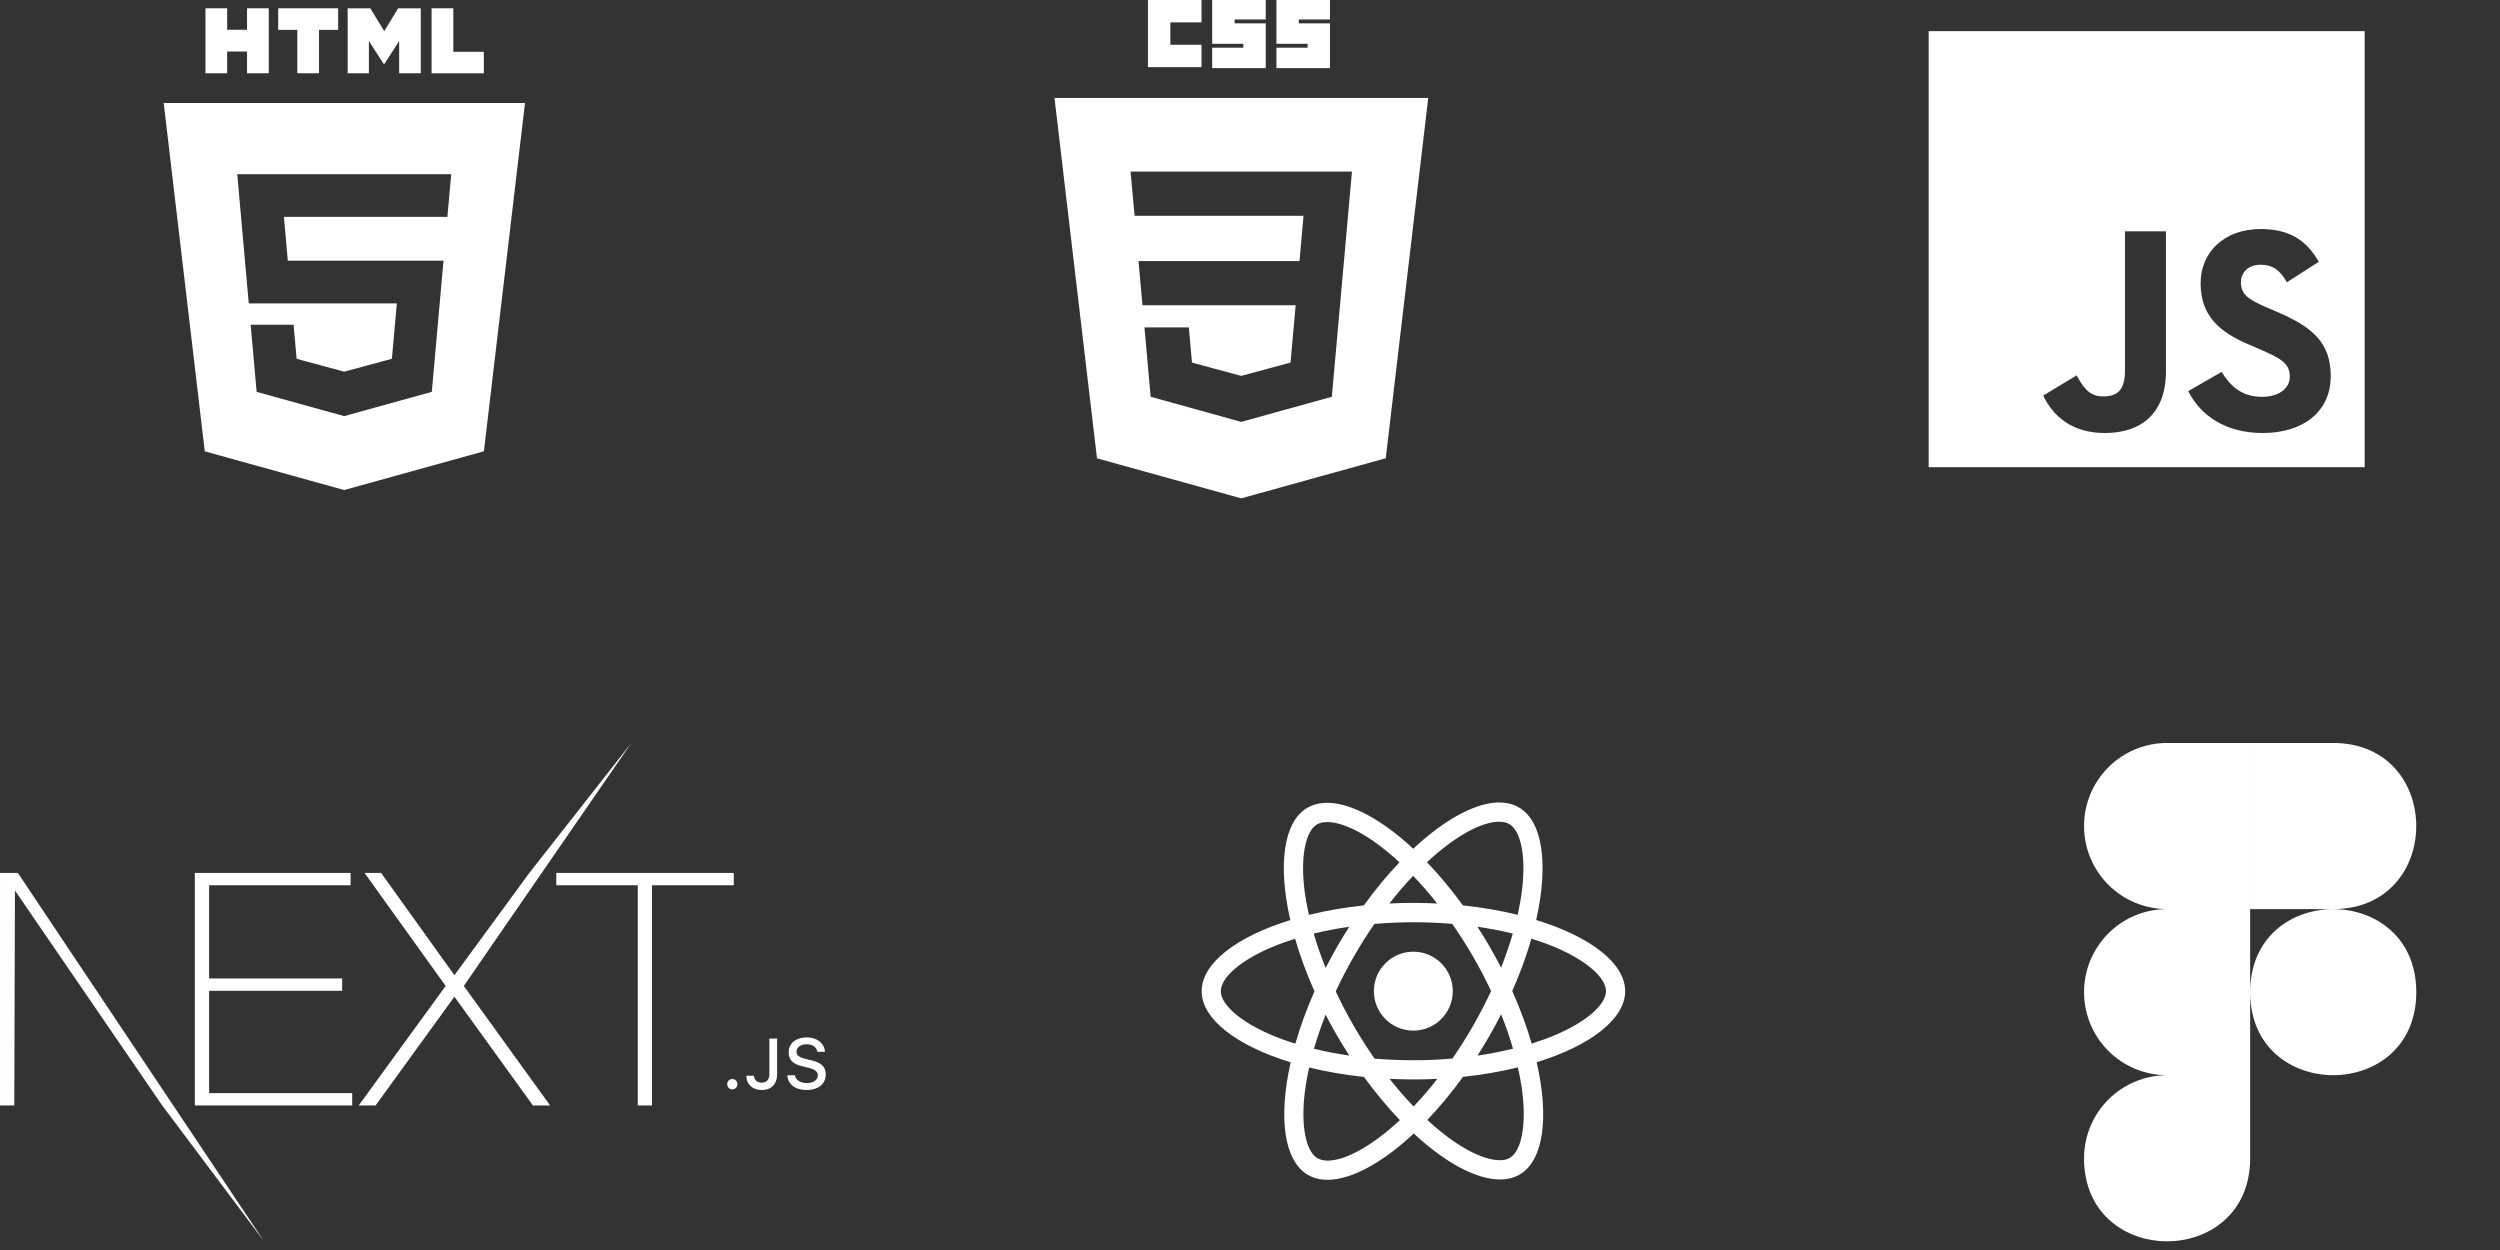 <svg width="602" height="301" viewBox="0 0 602 301" fill="none" xmlns="http://www.w3.org/2000/svg">
<rect x="0" y="0" width="602" height="301" fill="#333333" stroke="none"/>
<path d="M49.473 2H54.703V7.167H59.488V2H64.718V17.641H59.488V12.406H54.703V17.641H49.478V2H49.473Z" fill="white"/>
<path d="M71.591 7.186H66.989V2H81.427V7.186H76.82V17.641H71.591V7.186Z" fill="white"/>
<path d="M83.718 2H89.169L92.524 7.495L95.873 2H101.325V17.641H96.12V9.888L92.524 15.451H92.432L88.831 9.893V17.641H83.718V2V2Z" fill="white"/>
<path d="M103.926 2H109.16V12.474H116.507V17.645H103.926V2V2Z" fill="white"/>
<path fill-rule="evenodd" clip-rule="evenodd" d="M49.309 108.681L39.42 24.799H126.42L116.526 108.672L82.872 118L49.309 108.681ZM69.305 62.765L68.367 52.228H107.734L108.653 41.943H57.129L59.904 73.055H95.559L94.365 86.395L82.891 89.498H82.881L71.426 86.404L70.692 78.202H60.358L61.798 94.355L82.872 100.204L103.979 94.355L106.55 65.529L106.801 62.77H69.305V62.765Z" fill="white"/>
<g clip-path="url(#clip0_104_309)">
<path d="M276.43 0H289.32V5.39H281.82V10.78H289.32V16.17H276.43V0Z" fill="white"/>
<path d="M291.895 0H304.79V4.69H297.29V5.625H304.79V16.405H291.895V11.485H299.395V10.545H291.895V0Z" fill="white"/>
<path d="M307.37 0H320.255V4.69H312.755V5.625H320.255V16.405H307.37V11.485H314.87V10.545H307.37V0Z" fill="white"/>
<path fill-rule="evenodd" clip-rule="evenodd" d="M298.875 120L264.155 110.36L253.92 23.585H343.92L333.69 110.35L298.875 120ZM274.155 62.865L275.11 73.505H311.995L310.76 87.305L298.89 90.515H298.88L287.03 87.315L286.27 78.83H275.585L277.075 95.54L298.875 101.59L320.71 95.54L323.37 65.72L323.63 62.865L325.55 41.32H272.24L273.21 51.965H313.89L312.92 62.865H274.155V62.865Z" fill="white"/>
</g>
<path d="M464.42 7.5V112.5H569.42V7.5H464.42ZM521.562 89.389C521.562 99.608 515.562 104.272 506.821 104.272C498.924 104.272 494.352 100.196 492.009 95.25L500.049 90.397C501.597 93.139 503.004 95.46 506.401 95.46C509.634 95.46 511.696 94.192 511.696 89.25V55.71H521.562V89.389ZM544.902 104.272C535.737 104.272 529.809 99.915 526.925 94.192L534.965 89.554C537.076 93 539.84 95.554 544.692 95.554C548.769 95.554 551.397 93.514 551.397 90.679C551.397 87.304 548.724 86.108 544.201 84.116L541.741 83.062C534.616 80.04 529.906 76.219 529.906 68.179C529.906 60.773 535.554 55.148 544.344 55.148C550.625 55.148 555.125 57.326 558.361 63.045L550.674 67.969C548.986 64.946 547.156 63.75 544.321 63.75C541.441 63.75 539.611 65.58 539.611 67.969C539.611 70.924 541.441 72.116 545.682 73.969L548.142 75.022C556.535 78.608 561.245 82.29 561.245 90.536C561.245 99.397 554.259 104.269 544.906 104.269L544.902 104.272Z" fill="white"/>
<g clip-path="url(#clip1_104_309)">
<path d="M46.919 210.196H84.421V213.177H50.357V235.611H82.39V238.592H50.357V263.222H84.812V266.202H46.919V210.196ZM87.781 210.196H91.766L109.423 234.827L127.47 210.196L152.018 178.91L111.688 237.415L132.471 266.202H128.33L109.423 240.004L90.437 266.202H86.374L107.313 237.415L87.781 210.196H87.781ZM133.955 213.177V210.196H176.692V213.177H157.003V266.202H153.566V213.177H133.955V213.177ZM0.003 210.196H4.3L63.554 298.865L39.067 266.202L3.596 214.432L3.44 266.203H0.003V210.196ZM176.346 262.322C175.643 262.322 175.117 261.778 175.117 261.074C175.117 260.371 175.643 259.827 176.346 259.827C177.056 259.827 177.575 260.371 177.575 261.074C177.575 261.778 177.056 262.322 176.346 262.322ZM179.724 259.04H181.563C181.588 260.036 182.316 260.706 183.386 260.706C184.582 260.706 185.259 259.986 185.259 258.638V250.098H187.132V258.646C187.132 261.074 185.727 262.473 183.402 262.473C181.22 262.473 179.724 261.116 179.724 259.04V259.04ZM189.582 258.931H191.438C191.597 260.078 192.717 260.806 194.331 260.806C195.836 260.806 196.94 260.028 196.94 258.956C196.94 258.035 196.237 257.483 194.64 257.106L193.085 256.729C190.902 256.218 189.908 255.164 189.908 253.389C189.908 251.237 191.663 249.806 194.297 249.806C196.747 249.806 198.536 251.237 198.645 253.272H196.822C196.647 252.158 195.677 251.463 194.272 251.463C192.792 251.463 191.806 252.175 191.806 253.263C191.806 254.125 192.441 254.62 194.013 254.988L195.342 255.314C197.817 255.892 198.837 256.897 198.837 258.714C198.837 261.024 197.048 262.473 194.189 262.473C191.513 262.473 189.715 261.091 189.582 258.931V258.931Z" fill="white"/>
</g>
<path d="M391.339 238.671C391.339 231.911 382.879 225.505 369.909 221.532C372.902 208.304 371.571 197.779 365.71 194.409C364.359 193.619 362.779 193.245 361.054 193.245V197.883C362.01 197.883 362.779 198.07 363.423 198.424C366.25 200.046 367.477 206.224 366.52 214.169C366.292 216.124 365.918 218.184 365.46 220.284C361.386 219.286 356.938 218.516 352.261 218.017C349.455 214.169 346.545 210.675 343.614 207.617C350.39 201.315 356.751 197.862 361.074 197.862V193.224C355.358 193.224 347.875 197.301 340.309 204.373C332.743 197.342 325.26 193.307 319.543 193.307V197.945C323.846 197.945 330.227 201.377 337.004 207.638C334.094 210.696 331.184 214.169 328.419 218.017C323.721 218.516 319.273 219.286 315.199 220.305C314.721 218.225 314.367 216.208 314.118 214.273C313.141 206.328 314.347 200.15 317.153 198.507C317.776 198.133 318.587 197.966 319.543 197.966V193.328C317.797 193.328 316.217 193.702 314.846 194.493C309.005 197.862 307.695 208.366 310.709 221.553C297.78 225.547 289.362 231.932 289.362 238.671C289.362 245.431 297.822 251.837 310.792 255.81C307.799 269.039 309.129 279.564 314.991 282.933C316.342 283.723 317.922 284.098 319.668 284.098C325.384 284.098 332.867 280.021 340.434 272.949C348 279.98 355.483 284.015 361.199 284.015C362.945 284.015 364.525 283.64 365.897 282.85C371.738 279.48 373.047 268.976 370.033 255.789C382.921 251.817 391.339 245.41 391.339 238.671ZM364.275 224.798C363.506 227.481 362.55 230.247 361.469 233.014C360.617 231.35 359.723 229.686 358.746 228.022C357.79 226.358 356.772 224.735 355.753 223.155C358.705 223.591 361.552 224.132 364.275 224.798ZM354.755 246.95C353.134 249.758 351.471 252.42 349.746 254.895C346.649 255.165 343.51 255.311 340.35 255.311C337.212 255.311 334.073 255.165 330.997 254.916C329.271 252.441 327.588 249.799 325.966 247.012C324.386 244.287 322.952 241.521 321.643 238.734C322.931 235.947 324.386 233.159 325.945 230.435C327.567 227.627 329.23 224.964 330.955 222.489C334.052 222.219 337.191 222.073 340.35 222.073C343.489 222.073 346.628 222.219 349.704 222.468C351.429 224.943 353.113 227.585 354.734 230.372C356.314 233.097 357.749 235.863 359.058 238.65C357.749 241.438 356.314 244.225 354.755 246.95ZM361.469 244.246C362.592 247.033 363.548 249.82 364.338 252.524C361.615 253.189 358.746 253.751 355.774 254.188C356.792 252.586 357.811 250.943 358.767 249.258C359.723 247.594 360.617 245.91 361.469 244.246ZM340.392 266.439C338.459 264.442 336.526 262.217 334.613 259.783C336.484 259.866 338.396 259.929 340.33 259.929C342.283 259.929 344.217 259.887 346.108 259.783C344.237 262.217 342.304 264.442 340.392 266.439ZM324.927 254.188C321.975 253.751 319.128 253.21 316.405 252.545C317.174 249.862 318.13 247.095 319.211 244.329C320.063 245.993 320.957 247.657 321.934 249.321C322.911 250.985 323.908 252.607 324.927 254.188ZM340.288 210.904C342.221 212.9 344.154 215.126 346.067 217.56C344.196 217.476 342.283 217.414 340.35 217.414C338.396 217.414 336.463 217.456 334.572 217.56C336.443 215.126 338.376 212.9 340.288 210.904ZM324.906 223.155C323.888 224.756 322.869 226.399 321.913 228.084C320.957 229.748 320.063 231.412 319.211 233.076C318.088 230.289 317.132 227.502 316.342 224.798C319.065 224.153 321.934 223.591 324.906 223.155ZM306.095 249.196C298.736 246.055 293.976 241.937 293.976 238.671C293.976 235.406 298.736 231.267 306.095 228.147C307.882 227.377 309.836 226.691 311.852 226.046C313.037 230.123 314.596 234.366 316.529 238.713C314.617 243.039 313.079 247.262 311.915 251.318C309.857 250.673 307.903 249.966 306.095 249.196ZM317.278 278.919C314.451 277.296 313.224 271.119 314.18 263.173C314.409 261.218 314.783 259.159 315.241 257.058C319.315 258.057 323.763 258.826 328.44 259.325C331.246 263.173 334.156 266.668 337.087 269.725C330.311 276.028 323.95 279.48 319.626 279.48C318.691 279.46 317.901 279.272 317.278 278.919ZM366.583 263.069C367.56 271.015 366.354 277.192 363.548 278.836C362.924 279.21 362.114 279.376 361.157 279.376C356.855 279.376 350.473 275.944 343.697 269.684C346.607 266.626 349.517 263.153 352.282 259.305C356.979 258.805 361.428 258.036 365.502 257.017C365.98 259.117 366.354 261.135 366.583 263.069ZM374.585 249.196C372.798 249.966 370.844 250.652 368.828 251.297C367.643 247.22 366.084 242.977 364.151 238.63C366.063 234.303 367.601 230.081 368.765 226.025C370.823 226.67 372.777 227.377 374.606 228.147C381.965 231.287 386.725 235.406 386.725 238.671C386.704 241.937 381.944 246.076 374.585 249.196Z" fill="white"/>
<path d="M340.33 248.177C345.576 248.177 349.829 243.921 349.829 238.671C349.829 233.422 345.576 229.166 340.33 229.166C335.083 229.166 330.83 233.422 330.83 238.671C330.83 243.921 335.083 248.177 340.33 248.177Z" fill="white"/>
<g clip-path="url(#clip2_104_309)">
<path d="M541.84 238.91C541.84 212.252 581.841 212.252 581.841 238.91C581.841 265.569 541.84 265.569 541.84 238.91ZM501.839 278.912C501.837 276.285 502.354 273.684 503.358 271.257C504.363 268.83 505.836 266.625 507.693 264.767C509.55 262.91 511.756 261.437 514.183 260.432C516.61 259.428 519.211 258.912 521.837 258.913H541.836V278.912C541.836 305.57 501.835 305.57 501.835 278.912H501.839ZM541.84 178.91V218.912H561.839C588.497 218.912 588.497 178.91 561.839 178.91H541.84ZM501.839 198.909C501.837 201.536 502.354 204.137 503.358 206.564C504.363 208.991 505.836 211.196 507.693 213.054C509.55 214.911 511.756 216.384 514.183 217.389C516.61 218.393 519.211 218.909 521.837 218.908H541.836V178.907H521.837C519.211 178.905 516.61 179.422 514.183 180.426C511.756 181.431 509.55 182.904 507.693 184.761C505.836 186.618 504.363 188.824 503.358 191.251C502.354 193.678 501.837 196.279 501.839 198.905V198.909ZM501.839 238.91C501.837 241.537 502.354 244.138 503.358 246.565C504.363 248.992 505.836 251.198 507.693 253.055C509.55 254.912 511.756 256.385 514.183 257.39C516.61 258.394 519.211 258.911 521.837 258.909H541.836V218.908H521.837C519.211 218.907 516.61 219.423 514.183 220.427C511.756 221.432 509.55 222.905 507.693 224.762C505.836 226.62 504.363 228.825 503.358 231.252C502.354 233.679 501.837 236.28 501.839 238.907V238.91Z" fill="white"/>
</g>
<defs>
<clipPath id="clip0_104_309">
<rect width="120" height="120" fill="white" transform="translate(238.92)"/>
</clipPath>
<clipPath id="clip1_104_309">
<rect width="198.84" height="120" fill="white" transform="translate(0 178.91)"/>
</clipPath>
<clipPath id="clip2_104_309">
<rect width="120" height="120" fill="white" transform="translate(481.84 178.91)"/>
</clipPath>
</defs>
</svg>
